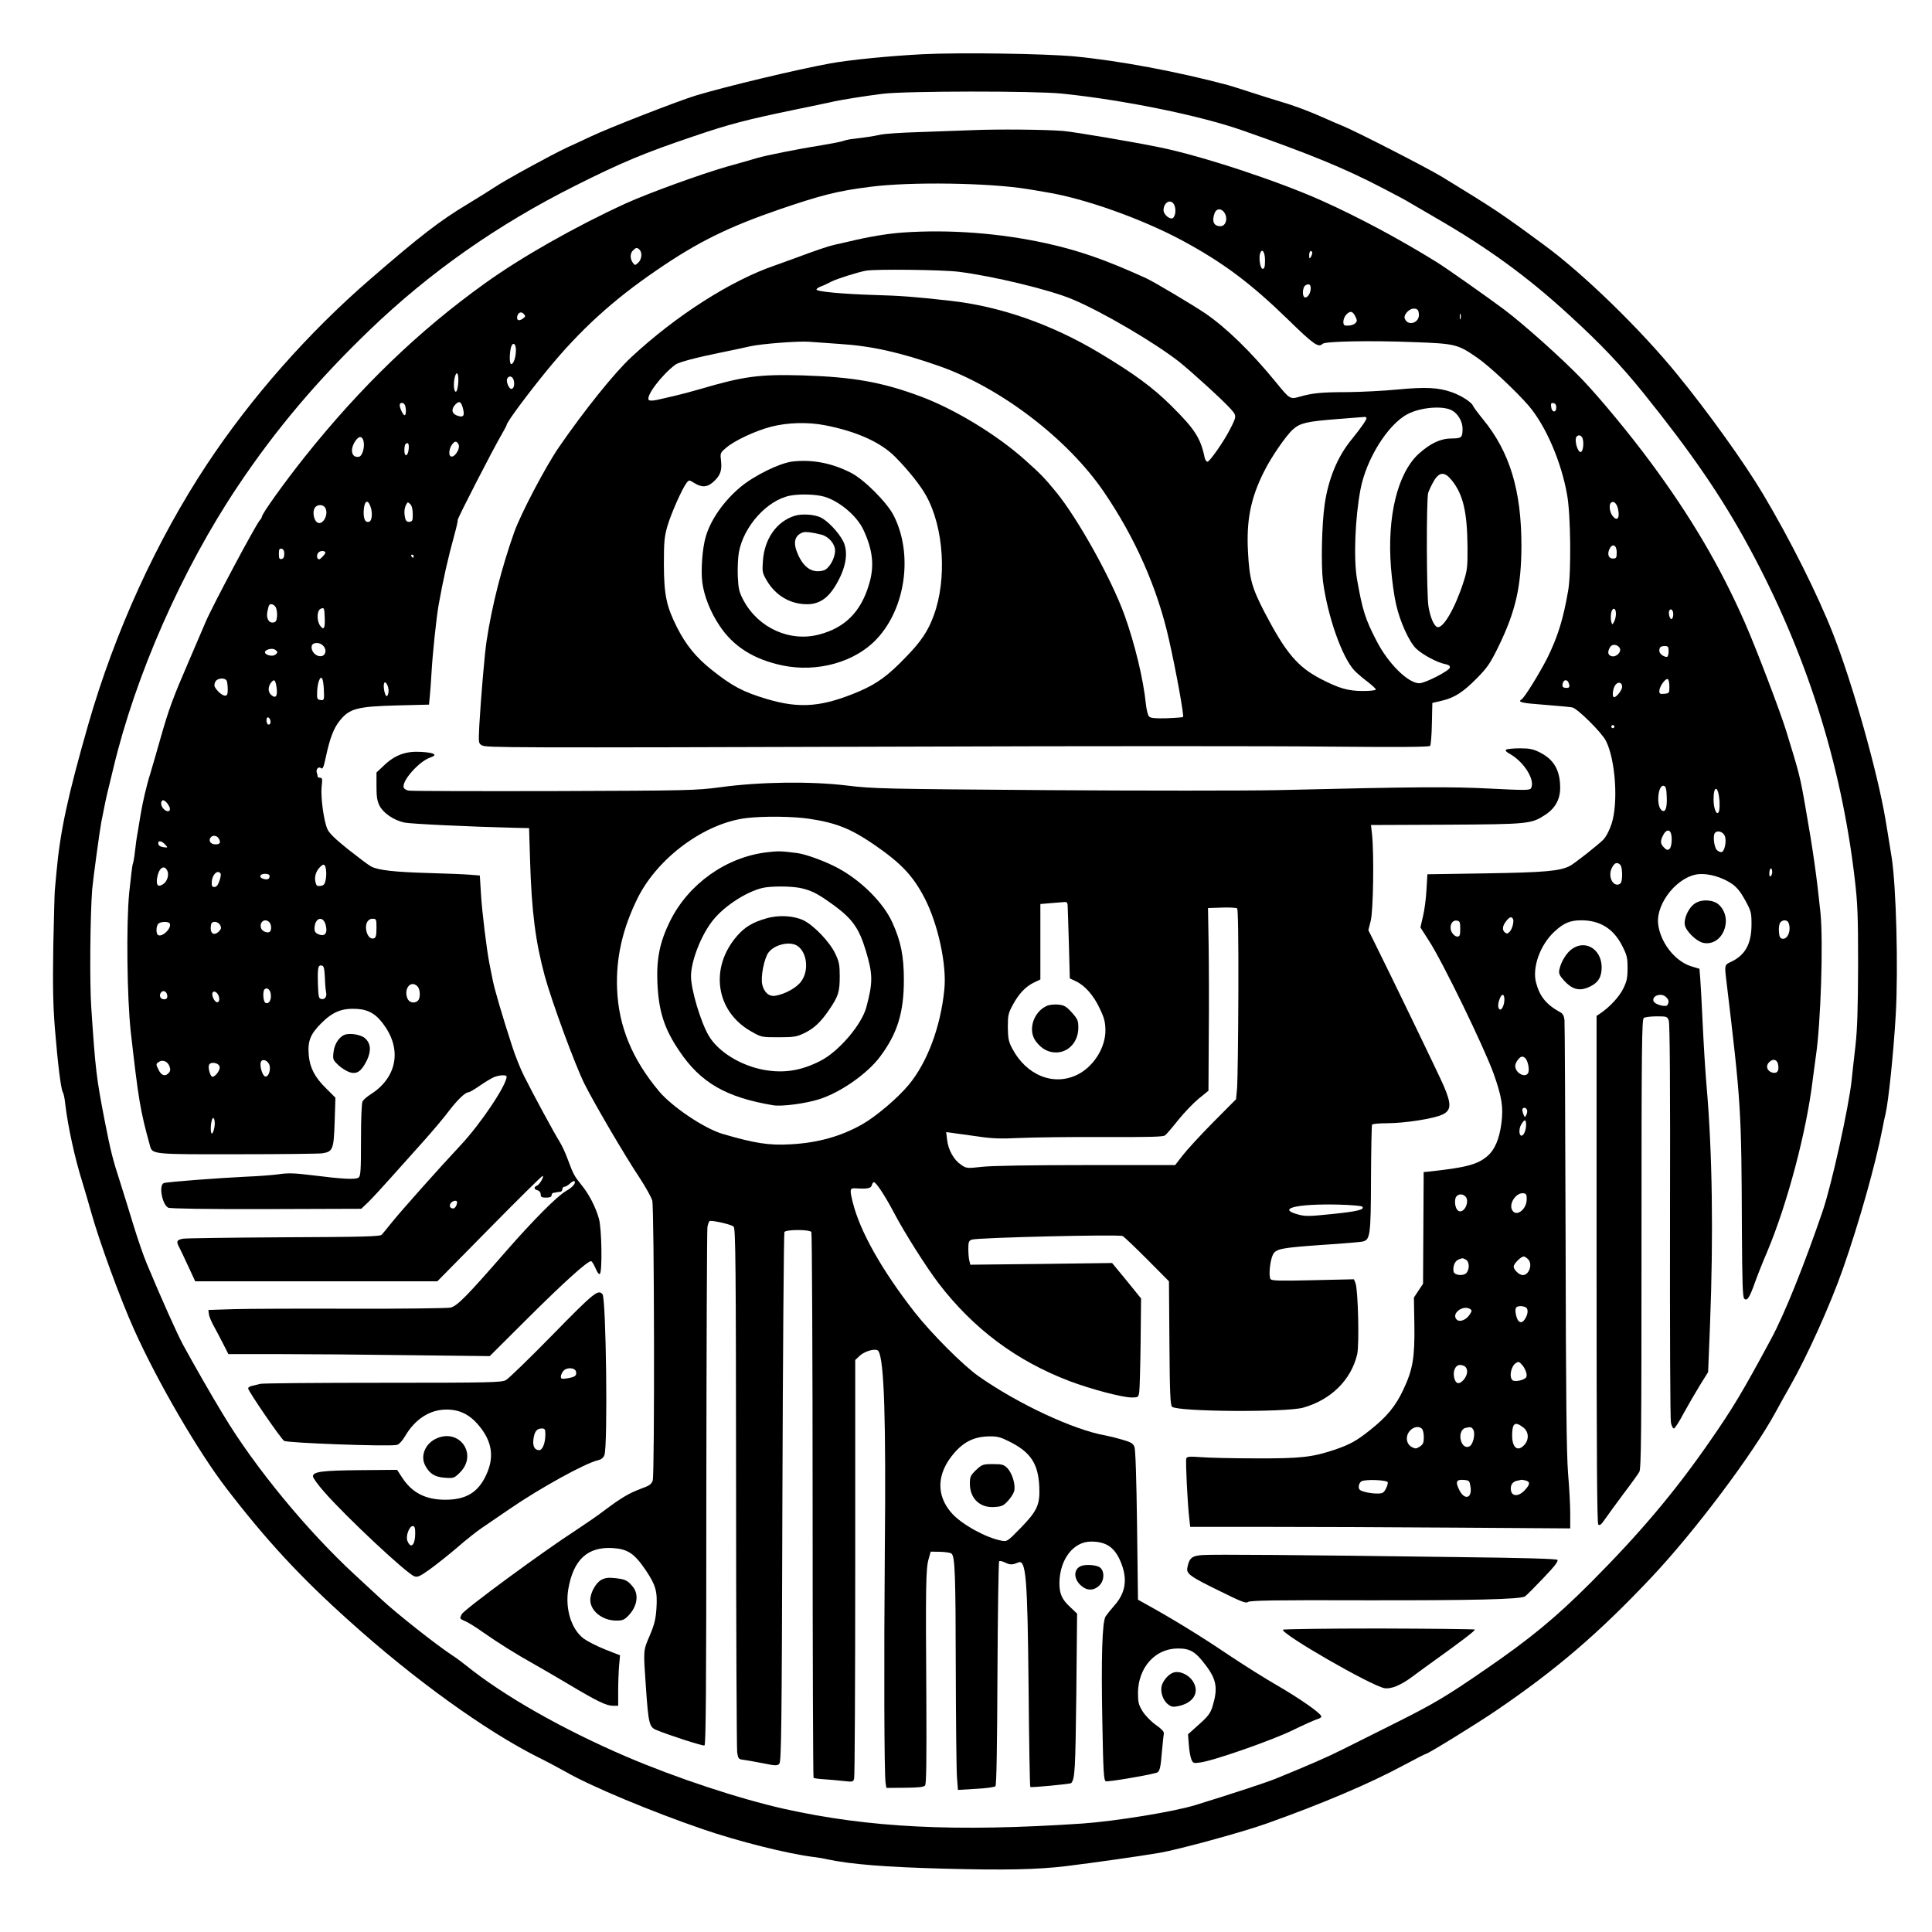 <?xml version="1.0" encoding="UTF-8" standalone="yes"?>
<!-- Created with sK1/UniConvertor (http://sk1project.org/) -->
<svg xmlns="http://www.w3.org/2000/svg" xmlns:xlink="http://www.w3.org/1999/xlink"
  width="1247pt" height="1247pt" viewBox="0 0 1247 1247"
  fill-rule="evenodd">
<g>
<g>
<path style="stroke:none; fill:#000000" d="M 595.5 35C 574.1 36.1 548.8 38.6 536 40.9C 514.1 44.9 468.6 55.8 449.3 61.6C 438.1 65 393.3 82.4 381.1 88.2C 377.5 89.9 370.7 93.1 366 95.2C 355.4 100.2 326.3 116.1 319 121C 316 123 308.3 127.8 302 131.6C 283.7 142.6 271.3 152.2 238.6 180.5C 198.9 214.9 162.2 256.5 133.7 299.5C 101.2 348.6 74.2 407.6 57 467.5C 43.7 513.9 38.8 536.6 36.4 563.5C 36 567.9 35.6 572.8 35.4 574.5C 35.2 576.1 34.8 592.3 34.4 610.5C 34 636.2 34.2 647.9 35.4 663.5C 37.3 686.6 39.3 703.1 40.6 705.1C 41.1 705.9 41.8 709.2 42.1 712.5C 43.9 727.5 48.3 747.6 53.3 763.5C 54.7 767.9 57.2 776.7 59 783C 64.4 802.1 77.5 838 86.6 858.3C 101.8 892.1 127.9 936.9 146.1 960.6C 171.9 994.2 193.9 1018 225.5 1046.3C 267.2 1083.9 313.3 1117.1 347.1 1134.1C 352.8 1136.9 361 1141.3 365.3 1143.7C 381 1152.8 420.5 1169.3 453.5 1180.6C 476.1 1188.4 508 1196.4 524.5 1198.5C 527.3 1198.8 531.5 1199.5 534 1200.1C 549.1 1203.3 571.5 1205.1 608.5 1206.1C 648.5 1207.2 669.6 1206.7 688 1204.5C 705.1 1202.4 735.6 1198.1 748.4 1195.9C 760.3 1193.9 802.2 1182.5 817.5 1177C 853.2 1164.3 884.5 1151 906.1 1139.3C 913.6 1135.3 920 1132 920.4 1132C 921.7 1132 952.2 1113.2 965.5 1104.2C 1004.5 1077.7 1032.2 1053.9 1066 1018C 1094 988.3 1131.3 938.6 1146.1 911.4C 1148.4 907.1 1152.7 899.4 1155.5 894.5C 1166.5 875.2 1181.4 842.1 1189.5 819C 1200 789 1210.6 751.4 1215 728.5C 1215.6 725.2 1216.5 720.9 1217 719C 1218.9 711.1 1222.2 679.2 1223.6 655C 1225.3 624.9 1223.9 571.7 1220.9 553C 1218.5 537.9 1218 535.2 1216.9 528.5C 1211.6 497.6 1195.9 441.8 1183.3 409.5C 1173.1 383.5 1155.6 348.6 1138 319C 1126 298.8 1102.1 265.5 1082.5 241.6C 1058.9 212.6 1022.3 177 997 158.4C 968.1 137.1 964.8 135 931 114.3C 921.2 108.3 873.7 84 866 81C 864.1 80.3 859.6 78.3 856 76.7C 845.5 72 836.1 68.4 826.5 65.6C 821.6 64.1 812.6 61.3 806.5 59.3C 800.5 57.3 794.2 55.4 792.5 54.9C 759.4 46.1 722.5 39.2 693.5 36.4C 673.8 34.6 619.5 33.8 595.5 35zM 685.2 60.4C 724.7 64.4 774.8 74.6 802 84.2C 844.9 99.2 868.1 108.7 892 121.2C 900.5 125.6 908 129.6 908.5 130C 909.1 130.4 917.2 135.1 926.5 140.5C 960.2 159.9 985.9 178.6 1013.1 203.6C 1033.2 222 1046.3 235.8 1060.6 253.5C 1091.9 292.4 1111.3 320.7 1128.8 353C 1165.6 420.9 1188.3 492.1 1197.1 567C 1199 583 1199.3 590.6 1199.3 623C 1199.2 651 1198.8 664.2 1197.6 675C 1196.7 683 1195.5 693.1 1195.1 697.5C 1193.2 715 1182.2 764.7 1176.5 781.5C 1164.6 816.3 1151.8 848.3 1143 864.5C 1124.7 898.5 1118.5 908.8 1103.8 930C 1081.2 962.7 1058.5 989.6 1026.6 1021.6C 1004.1 1044.1 987.8 1057.6 958.5 1077.7C 933.3 1095.1 925 1100 898.7 1113.1C 886.5 1119.2 872 1126.5 866.5 1129.2C 857.6 1133.7 845.1 1139.2 823.5 1148C 817.6 1150.4 797.1 1157.2 771.5 1165.1C 757.5 1169.4 719.9 1175.5 698.5 1177C 616.2 1182.5 560.9 1179.7 506 1167.5C 476.4 1160.8 436.2 1147.5 404 1133.7C 362.8 1116 324.9 1094.4 301 1075.1C 298.5 1073.1 294.5 1070.1 292 1068.5C 282.2 1062.1 256.4 1041.8 246.4 1032.5C 245.8 1031.9 238 1024.7 229.1 1016.5C 198.5 988.3 164.4 947 144.2 913.3C 136.2 900.2 125.5 881.4 118.1 867.9C 114.3 860.8 104.5 839 94.9 816C 92.7 810.9 88.7 799.2 85.9 790C 83.1 780.9 79.4 768.7 77.5 762.9C 72.7 748.1 71.4 742.9 67.6 723.5C 62.2 695.6 61.6 690.7 58.9 650.2C 57.8 634.1 58.2 591 59.5 574C 60 568 64.5 535 65.4 530.5C 65.6 529.4 66.4 525.8 67 522.5C 67.6 519.2 68.6 514.9 69 513C 69.5 511.1 71.3 503.6 73 496.5C 87.4 435.8 117.5 367.5 153.7 313.5C 178 277.2 204.7 245.6 238.6 213C 277.4 175.7 321.1 145 371.4 119.8C 401.3 104.8 415.9 98.7 447.9 87.9C 470.5 80.2 481.7 77.3 512 71C 523.3 68.7 534.1 66.4 536 66C 540.9 64.7 558.6 61.9 570 60.5C 585.2 58.7 667.2 58.6 685.2 60.4z"/>
<path style="stroke:none; fill:#000000" d="M 628 84C 618.4 84.3 602.2 84.9 592 85.3C 581.8 85.6 571.3 86.3 568.5 86.9C 563.3 88 558.6 88.7 551 89.6C 548.5 89.8 545.6 90.5 544.5 90.9C 543.4 91.4 536.7 92.7 529.5 93.9C 515.3 96.1 494.6 100.3 489 101.9C 487.1 102.5 478.1 105.1 469 107.6C 452.6 112.3 418.4 124.7 403.9 131.3C 371.4 146.2 336.6 165.9 313.1 182.8C 270.5 213.3 232.7 249.7 196.6 295C 183.4 311.6 169 331.7 169 333.6C 169 334 168.4 335.1 167.6 335.9C 164.7 339.4 137.1 391.1 132.7 401.5C 131.3 404.8 126.6 415.8 122.2 426C 111.6 450.5 109 457.5 103.6 476.5C 101.1 485.3 98.2 495.4 97.1 499C 94.5 507.2 92.1 517.8 90.8 525.5C 90.3 528.8 89.4 534 88.9 537C 88.3 540 87.5 545.7 87.1 549.6C 86.7 553.5 86 557.1 85.7 557.7C 85.4 558.2 84.4 566.5 83.4 576.1C 81.4 596.9 82 644 84.4 666C 89.4 710 90.5 716.8 96.8 739.5C 98.3 745.1 98.4 745.1 153.6 745C 181.5 745 206 744.7 208.1 744.4C 214.9 743.3 215.4 741.8 216 724.2L 216.5 708.5L 210.5 702.5C 203.3 695.5 200 689.2 199.3 681.2C 198.5 672.1 200.2 667.6 207.3 660.5C 214.8 653 220.8 650.6 230.5 651.2C 238.4 651.7 243.5 654.9 248.9 663.1C 259.4 678.9 255.5 696.1 239 706.5C 236.8 707.9 234.6 709.8 234 710.9C 233.4 712.1 233 721.8 233 735.8C 233 755 232.8 759 231.5 760C 229.7 761.5 221.8 761.1 201 758.5C 190.4 757.2 186 757 180 757.9C 175.9 758.5 166.2 759.2 158.5 759.5C 141.7 760.3 108.2 762.8 105.8 763.6C 102.3 764.7 104.6 777.5 108.6 779.5C 109.9 780.1 132.8 780.5 171.9 780.4L 233.2 780.2L 238.2 775.4C 240.9 772.7 247.7 765.3 253.3 759C 258.9 752.7 268.1 742.4 273.8 736.1C 279.5 729.7 286.6 721.3 289.5 717.4C 295.2 709.9 300.3 705 302.4 705C 303.1 705 306.3 703.1 309.6 700.8C 312.8 698.6 316.9 696.1 318.7 695.3C 322.3 693.8 327 693.6 327 694.9C 327 700.4 310.1 725.6 297.1 739.4C 283.6 753.8 258.1 782.4 252.5 789.5C 249.9 792.8 247.1 796.1 246.4 796.9C 245.4 798.1 234.6 798.4 183.3 798.6C 149.3 798.8 120.1 799.2 118.3 799.5C 114.2 800.2 113.6 801.2 115.5 804.7C 116.3 806.2 119 811.9 121.5 817.3L 126 827L 204.2 827L 282.3 827L 315.8 793C 334.2 774.3 349.7 759 350.2 759C 351.5 759 348.3 764.7 346.5 765.3C 344.4 766.2 344.6 767.7 347 768.3C 348.2 768.6 349 769.7 349 770.9C 349 772.6 349.6 773 352.5 773C 354.9 773 356 772.5 356 771.5C 356 770.7 356.6 769.9 357.3 769.9C 357.9 769.8 359 769.7 359.5 769.5C 360.1 769.4 361.1 769.2 361.8 769.2C 362.4 769.1 363 768.3 363 767.5C 363 766.7 363.6 766 364.3 766C 365 766 366.6 765.1 367.9 763.9C 369.1 762.7 370.4 762.1 370.8 762.4C 371.9 763.6 369.5 766.4 365.4 768.7C 359.7 771.9 344.6 787.1 326.7 807.5C 301.1 836.9 295.1 843 290.7 844C 288.6 844.4 259.8 844.8 226.7 844.7C 193.6 844.6 159.3 844.7 150.5 845L 134.5 845.5L 134.8 848C 134.9 849.4 136.2 852.5 137.5 855C 138.9 857.5 141.7 862.8 143.7 866.7L 147.4 874L 180 874C 197.9 874 235.8 874.3 264.3 874.7L 316.1 875.3L 340.8 850.7C 363.9 827.7 379.1 814 381.5 814C 382 814 383.3 816.1 384.4 818.6C 385.5 821.3 386.6 822.8 387.2 822.2C 388.8 820.6 388.4 793.1 386.6 786.7C 384.5 779.1 380.1 770.6 375.2 764.7C 370.7 759.1 370.1 758.1 366.5 748.4C 365.1 744.5 362.7 739.3 361.2 736.9C 357.9 731.7 343.9 705.9 338.2 694.4C 335.9 689.9 332.5 681.3 330.6 675.4C 324.1 655.4 319.2 638.6 318 632.5C 317.3 629.2 316.4 624.5 315.9 622C 314.1 612.9 311 587.5 310.4 576.5L 309.7 565.1L 303.6 564.6C 300.2 564.3 288.3 563.8 277 563.5C 255 562.9 244.2 561.7 239.6 559.3C 238 558.5 231.4 553.5 224.8 548.3C 216.2 541.4 212.4 537.7 211.3 535.1C 208.9 529.6 206.9 514.3 207.6 507.7C 208.2 502.8 208 502 206.6 502C 205.7 502 205 501.6 205 501.1C 205 500.6 204.8 499.6 204.5 498.8C 203.7 496.6 205.6 494.4 207.2 495.8C 208.3 496.7 208.9 495.3 210.4 488.2C 212.9 476.6 215.4 470 219.1 465.4C 225.5 457.3 230.2 456 256.7 455.3L 276.9 454.8L 277.4 449.6C 277.7 446.8 278.2 440 278.5 434.5C 279.2 421.9 281.7 398.3 283.1 390.5C 286.1 373.7 289.1 360.4 293.4 344.8C 294.7 340.1 295.6 336 295.4 335.7C 294.9 335.2 318.5 289.4 323.9 280.2C 325.6 277.3 327 274.6 327 274.3C 327 272.6 340.3 254.6 353.5 238.5C 374.4 213 395.7 193.6 423.7 174.5C 450.5 156.1 469.8 146.6 503.8 134.9C 529.9 126 540.8 123.2 561.5 120.6C 587.5 117.2 638.2 118 663 122C 666 122.5 671.7 123.4 675.5 124.1C 700.1 128.1 736.9 141.2 763 155.2C 789.2 169.3 807 182.6 831 205.9C 848 222.5 851 224.6 853.7 221.9C 855.3 220.3 884.3 219.7 912 220.8C 939.5 221.8 940.7 222.1 953.5 230.9C 961.2 236.2 978.5 252.4 986.7 261.9C 997.7 274.8 1007.8 298.1 1011.5 319.5C 1013.8 332 1014.2 369.5 1012.2 381C 1009 399.7 1005.4 411.2 998.6 424.9C 993.6 434.7 984 450.3 982.1 451.4C 979.3 453.2 982.1 453.8 996.8 454.9C 1005.4 455.6 1013.5 456.3 1014.8 456.6C 1018.2 457.3 1033.8 472.8 1036.5 478.1C 1042.7 490.2 1044.6 518.1 1040.2 531.7C 1038.6 536.4 1036.7 540 1034.7 542.1C 1030.8 545.9 1016.3 557.3 1013.3 558.9C 1006.9 562.2 997.4 563.1 959.4 563.7L 921.3 564.3L 920.7 574.5C 920.4 580.1 919.4 587.8 918.4 591.7L 916.8 598.6L 922.3 607.2C 931.1 620.7 957.9 675.9 964.1 693.1C 969.3 707.8 970.4 714.5 969.1 724.8C 967.8 735.1 964.8 742.2 959.9 746.3C 953.6 751.7 945.9 753.7 921.2 756.3L 918.9 756.5L 918.7 792.6L 918.5 828.6L 915.5 833.1L 912.6 837.5L 912.9 855C 913.2 876.4 911.9 884 905.7 897.1C 900.7 907.7 895.2 914.4 884.1 923.2C 875.7 929.9 871.4 932.3 861.8 935.6C 847 940.6 839.5 941.4 810.5 941.3C 795.7 941.3 779.6 940.9 774.9 940.5C 767.9 940 766.2 940.1 765.7 941.3C 765.1 942.9 766.5 970.9 767.6 980L 768.2 985.5L 816.9 985.5C 843.6 985.5 898.8 985.7 939.5 986L 1013.5 986.5L 1013.5 977C 1013.5 971.8 1012.9 960.1 1012.1 951C 1011.1 938.5 1010.7 901.2 1010.5 798.5C 1010.3 723.7 1010 660.8 1009.8 658.6C 1009.6 656 1008.8 654.4 1007.5 653.6C 998.2 648.6 993.8 643.3 991.4 634.1C 988.9 624.3 994.1 609.9 1003.2 601.4C 1009.2 595.8 1013.4 594 1020.6 594C 1032.7 594 1041.4 599.4 1047 610.4C 1050.1 616.5 1050.5 618.1 1050.5 624.9C 1050.5 631.2 1050 633.5 1047.7 638.1C 1045.2 643.3 1039 650 1032.9 654.1L 1030.5 655.7L 1030.5 819.3C 1030.5 940.4 1030.8 983.2 1031.6 984C 1032.5 984.9 1033.6 984 1036.1 980.3C 1037.9 977.7 1043.3 970.3 1048 964C 1052.8 957.7 1057.3 951.4 1058.1 950C 1059.3 947.9 1059.5 925.1 1059.5 802.7C 1059.5 675.1 1059.7 657.8 1061 657C 1061.8 656.5 1065.5 656 1069.3 656C 1075.8 656 1076.1 656.1 1077.1 658.7C 1077.8 660.6 1078.1 701.7 1077.9 788C 1077.8 857.6 1078 916.2 1078.5 918.2C 1078.9 920.3 1079.7 922 1080.4 922C 1081 922 1083.9 917.6 1086.7 912.2C 1089.6 906.9 1094.4 898.7 1097.2 894.1L 1102.5 885.6L 1103.7 855.6C 1106 797.1 1105.2 743.3 1101.5 701C 1100.7 691.9 1099.6 673.9 1099 661C 1098.4 648.1 1097.7 634.8 1097.4 631.4L 1096.9 625.3L 1091.3 623.6C 1080.8 620.2 1071.4 607.9 1070.2 596C 1069 582.5 1083.2 565.3 1096.6 564.2C 1103 563.7 1111.6 566.2 1117.8 570.4C 1121.1 572.7 1123.4 575.6 1126.4 581C 1130.2 588 1130.5 589 1130.5 596.5C 1130.5 609.4 1126.4 616.7 1116.7 621.1C 1113.3 622.6 1113.1 623.3 1114.1 631.5C 1123.8 712.5 1124 715.3 1124.3 794.7C 1124.5 828.1 1124.8 837.2 1125.8 838.2C 1127.6 840 1129.2 837.7 1132.6 828.1C 1134.1 823.9 1137.6 814.9 1140.6 808C 1153.6 777.1 1166 730.4 1170 697C 1170.6 692.3 1171.5 685.6 1172 682C 1175.2 661.1 1176.9 607.9 1175 589C 1172.7 566.6 1170.2 548.6 1165.4 521.5C 1161.9 501.2 1161.4 499.4 1152.8 471.5C 1149 459.2 1133.8 419.2 1126.4 402.3C 1110.5 366 1091.5 333.6 1065.1 298C 1051.9 280.1 1032.4 256.6 1021.4 245.1C 1008.8 231.9 983.5 209.3 971 199.9C 959.9 191.6 933.3 172.9 927.5 169.3C 903.8 154.6 877 140.2 853.1 129.5C 825 116.9 775.9 100.7 749 95.2C 732.2 91.7 693.2 85.1 686 84.5C 674 83.6 644.6 83.3 628 84zM 758.1 132.7C 759.4 136.1 758.3 141 756.2 141C 754 141 751 138 751 135.8C 751 130.2 756.2 127.9 758.1 132.7zM 790.8 138.2C 792.5 141.8 790.9 146 787.7 146C 783.4 146 782 142.8 784 137.5C 785.3 134.1 789 134.4 790.8 138.2zM 412.8 161.2C 414.7 163.1 414.2 167.5 411.9 169.6C 409.9 171.4 409.8 171.4 408.4 169.5C 406.6 167 406.6 163.5 408.6 161.6C 410.5 159.7 411.2 159.6 412.8 161.2zM 816.5 168.1C 816.5 172.2 816.1 173.5 815 173.5C 813.4 173.5 812.3 166.2 813.4 163.3C 814.7 160 816.5 162.8 816.5 168.1zM 847 163.2C 847 163.9 846.5 165.2 846 166C 845.2 167.2 845 166.9 845 164.7C 845 163.2 845.5 162 846 162C 846.6 162 847 162.6 847 163.2zM 846 186.1C 846 189 844.2 192 842.5 192C 840.3 192 840.5 185.4 842.7 184.1C 844.9 182.9 846 183.6 846 186.1zM 915.8 202.7C 916.4 208.4 908.7 210.9 906.7 205.6C 905.7 203.1 909.9 198.8 912.9 199.2C 915 199.4 915.6 200.1 915.8 202.7zM 337.5 205.6C 335.1 207.4 333.4 206.9 333.8 204.4C 334.4 201.7 336.3 200.8 338 202.6C 339.3 204 339.3 204.3 337.5 205.6zM 874.9 204.4C 876 206.8 876 207.4 874.9 208.5C 873.6 209.8 871 210.4 868.3 210.1C 866.3 209.9 866.8 205.2 869.1 202.9C 871.6 200.4 873.1 200.8 874.9 204.4zM 942.7 205.7C 942.4 206.7 942.2 206.1 942.2 204.5C 942.2 202.8 942.4 202.1 942.7 202.7C 942.9 203.4 942.9 204.8 942.7 205.7zM 333 225.9C 333 230.5 331.5 235 330 235C 328.9 235 328.7 229.9 329.6 225.1C 330.5 220.5 333 221.1 333 225.9zM 295.8 246.7C 295.6 250.1 295 252.5 294.3 252.8C 292.9 253.2 292.5 247.4 293.6 243.2C 294.8 239 296.1 241 295.8 246.7zM 331.6 245.5C 332.3 248.4 331.6 251 330 251C 328.5 251 326.6 246.4 327.3 244.6C 328.3 242.1 330.9 242.7 331.6 245.5zM 299 264.4C 300 268.7 298.8 269.7 294.7 268.1C 291.4 266.8 291.2 263.8 294.1 260.9C 296.6 258.4 297.8 259.3 299 264.4zM 261.4 261.6C 262.3 263.9 262.1 268 261.2 268C 260.2 268 258 263.5 258 261.5C 258 259.5 260.6 259.6 261.4 261.6zM 1004.5 263C 1004.5 266.6 1001.6 266.3 1001.2 262.7C 1000.9 260.4 1001.2 259.9 1002.7 260.2C 1003.9 260.4 1004.5 261.4 1004.5 263zM 1021.6 283.4C 1022.4 286.6 1021.7 291.3 1020.4 291.7C 1018.3 292.4 1015.8 283.5 1017.7 281.7C 1019.1 280.3 1021 281.1 1021.6 283.4zM 234.6 284.6C 235.6 288.4 233.9 294.4 231.7 294.8C 227.1 295.7 225.7 290.6 229 285.2C 231.4 281.3 233.7 281.1 234.6 284.6zM 295.9 286.7C 297.5 289.6 292.8 296.4 290.6 294.3C 289.5 293.2 290 289.5 291.6 287.2C 293.4 284.6 294.6 284.4 295.9 286.7zM 263.8 289.7C 263.4 294.5 261 295.4 261 290.7C 261 288.9 261.3 287 261.7 286.7C 263.3 285.1 264.1 286.3 263.8 289.7zM 239 326.6C 240.6 330.6 240.2 336 238.4 336.7C 236 337.6 234.7 335.5 234.7 330.6C 234.9 323.7 237.1 321.6 239 326.6zM 266.4 331.7C 266.5 335.9 266.2 336.5 264.4 336.8C 262.9 337 262.1 336.4 261.6 334.8C 260.7 331.3 260.9 328.1 262.1 325.8C 263.1 323.9 263.3 323.9 264.8 325.4C 265.8 326.3 266.4 328.8 266.4 331.7zM 1044.4 328.8C 1045.6 334.5 1043.8 336.7 1040.9 333.1C 1039 330.8 1038.3 326 1039.7 324.6C 1041.4 322.9 1043.6 324.8 1044.4 328.8zM 210 327.9C 212.4 332.4 207.9 339.8 204.5 337C 202.5 335.4 201.7 330.5 203 328.1C 204.4 325.4 208.6 325.3 210 327.9zM 1043.5 356.5C 1043.5 360.1 1043.2 360.5 1041 360.5C 1038.1 360.5 1037.2 357.4 1039 354C 1040.9 350.5 1043.5 351.9 1043.5 356.5zM 183.5 357.5C 183.5 359.5 182.9 360.6 181.8 360.8C 180.3 361.1 180 360.4 180 357.5C 180 354.6 180.3 353.9 181.8 354.2C 182.9 354.4 183.5 355.5 183.5 357.5zM 210 356.8C 210 357.6 206.8 361 206 361C 204.4 361 204.1 358 205.6 356.6C 206.9 355.2 210 355.4 210 356.8zM 267 359C 267 359.5 266.8 360 266.6 360C 266.3 360 265.8 359.5 265.5 359C 265.2 358.4 265.4 358 265.9 358C 266.5 358 267 358.4 267 359zM 178 392C 178.6 393.2 179 395.8 178.8 397.8C 178.6 400.7 178 401.6 176.3 401.8C 173.4 402.2 171.7 398.9 172.6 394.7C 172.9 392.9 173.4 391.2 173.7 390.7C 174.5 389.3 176.9 390 178 392zM 209.6 399C 209.9 405.6 208.9 407.1 206.6 403.8C 204.4 400.7 204.5 394.4 206.7 393.1C 209.2 391.8 209.4 392.3 209.6 399zM 1043 396.1C 1043 397.8 1042.5 400.1 1041.8 401.3C 1040.8 403.3 1040.6 403.3 1040.1 401.7C 1039.7 400.7 1039.6 398.3 1039.8 396.4C 1040.3 392 1043 391.7 1043 396.1zM 1080 396.5C 1080 397.8 1079.6 399.2 1079 399.5C 1077.9 400.2 1076.5 395.6 1077.5 394C 1078.5 392.4 1080 393.8 1080 396.5zM 208.4 416.6C 211.7 419.8 209.8 424.5 205.6 423.4C 202.6 422.7 200.4 419.1 201.3 416.6C 202.1 414.5 206.4 414.5 208.4 416.6zM 1045.4 418.2C 1046.9 420.7 1043.1 424.5 1040.1 423.5C 1037.8 422.8 1037.4 420.9 1039.1 417.9C 1040.3 415.5 1043.8 415.7 1045.4 418.2zM 1077 420.5C 1077 422.4 1076.5 424 1075.9 424C 1073.7 424 1071 421.9 1071 420.1C 1071 417.7 1071.9 417 1074.7 417C 1076.7 417 1077 417.5 1077 420.5zM 179 421C 179 421.5 178.2 422.3 177.3 422.8C 175.3 423.9 171 422.6 171 421C 171 419.4 175.3 418.1 177.3 419.2C 178.2 419.7 179 420.5 179 421zM 209 444.5C 209.4 451.8 209.2 452.2 206.8 451.8C 204.7 451.5 204.5 451 204.7 446.2C 205 440.2 206.8 435.8 208 438.1C 208.4 438.9 208.9 441.7 209 444.5zM 146.4 439.6C 146.7 440.5 147 442.9 147 445.1C 147 448.2 146.6 449 145.2 449C 143.5 449 140.2 446.2 138.6 443.3C 138.2 442.6 138.4 441.1 139 440C 140.3 437.5 145.5 437.2 146.4 439.6zM 1077.5 443.1C 1077.5 447.3 1077.4 447.5 1074.3 447.8C 1071.5 448.1 1071 447.8 1071 446C 1071 443.3 1074.8 437.8 1076.4 438.3C 1077 438.5 1077.5 440.7 1077.5 443.1zM 178.5 443.6C 179.3 449.3 178 451.2 175 448.5C 172.8 446.5 172.9 443 175.2 440.3C 177 438.1 177.8 438.9 178.5 443.6zM 1012.4 440.6C 1013.4 443.2 1013.1 444 1011.2 444C 1008.7 444 1008.1 443.3 1008.7 440.9C 1009.3 438.6 1011.5 438.4 1012.4 440.6zM 250.8 446.5C 250.6 448.1 250.1 449.4 249.5 449.3C 248.4 449 247.2 443.2 247.9 441.1C 248.7 438.7 251.1 443.2 250.8 446.5zM 1047 443.3C 1047 445.4 1043.4 450 1041.8 450C 1040.4 450 1040.9 444.6 1042.5 442.3C 1044.3 439.7 1047 440.3 1047 443.3zM 174.4 464.6C 175.1 466.5 174.2 468.3 172.9 467.5C 171.7 466.7 171.7 463 172.9 463C 173.4 463 174.1 463.7 174.4 464.6zM 1042 469C 1042 469.5 1041.6 470 1041 470C 1040.5 470 1040 469.5 1040 469C 1040 468.4 1040.5 468 1041 468C 1041.6 468 1042 468.4 1042 469zM 1075.8 514.4C 1076.1 521.7 1074.8 524.9 1072.4 522.9C 1068.9 520 1070.1 506.5 1073.8 507.2C 1075.2 507.5 1075.6 508.9 1075.8 514.4zM 1109.8 516.4C 1110 519.5 1109.9 522.7 1109.5 523.7C 1108.2 527.1 1106 522.2 1106 516C 1106 506.6 1109 507 1109.8 516.4zM 109.1 520.3C 110.8 523.3 108.6 524.8 106 522.5C 104 520.7 103.4 518 104.7 516.7C 105.5 515.9 107.8 517.7 109.1 520.3zM 1078.4 537.6C 1079.5 540.5 1079 546.7 1077.6 547.9C 1076.4 548.9 1075.7 548.7 1074.1 547.1C 1071.6 544.6 1071.5 542.9 1073.5 539C 1075.2 535.7 1077.4 535.1 1078.4 537.6zM 1113.1 539.2C 1114.7 542.1 1113.2 550 1111 550C 1110 550 1108.7 549.3 1108 548.5C 1106.3 546.4 1105.5 539.3 1106.9 537.6C 1108.4 535.8 1111.8 536.7 1113.1 539.2zM 141.1 541.1C 142.7 543.7 142.1 545 139.1 545C 135.9 545 134.3 542.6 136 540.5C 137.3 538.9 139.9 539.2 141.1 541.1zM 106.6 545.1C 108.5 547.2 108.5 547.2 105.5 546.8C 103.6 546.6 102.4 545.8 102.2 544.7C 101.7 542.3 104.3 542.5 106.6 545.1zM 1045.8 558.2C 1047.1 559.5 1047.4 566.7 1046.4 569.4C 1046.1 570.3 1045 571 1044 571C 1040.1 571 1038 564.8 1040.4 560.1C 1042.1 556.8 1043.8 556.2 1045.8 558.2zM 210.4 561.2C 210.7 563 210.6 566.1 210.2 568C 209.6 570.8 208.9 571.6 206.8 571.8C 204.6 572.1 204.1 571.6 203.6 569.2C 202.8 566 204 562.1 206.5 559.7C 208.9 557.2 209.8 557.6 210.4 561.2zM 107.9 561.8C 109.3 564.4 108 568.9 105.4 570.6C 102 572.9 100.7 571.5 101.4 566.7C 102.4 560.4 105.8 557.8 107.9 561.8zM 1143.1 565.3C 1142.3 566.1 1142 565.7 1142 563.9C 1142 560.6 1143.4 559.2 1143.8 562C 1144 563.2 1143.7 564.7 1143.1 565.3zM 142.4 563.9C 142.7 564.4 142.4 566.5 141.6 568.6C 140.7 571.3 139.7 572.5 138.4 572.5C 136.9 572.5 136.5 571.8 136.7 569.2C 136.9 564.4 140.6 561 142.4 563.9zM 174 565.4C 174 567.4 172.8 568 170.2 567.3C 166.9 566.5 167.5 564 171 564C 172.9 564 174 564.5 174 565.4zM 976.5 593C 977.4 594.5 976.1 599.8 974.3 601.5C 973.1 602.7 972.5 602.8 971.4 601.9C 969.4 600.3 969.7 597.7 972.1 594.6C 974.3 591.8 975.5 591.4 976.5 593zM 210.3 597.3C 211.5 602.4 209.7 604.6 205.7 603.1C 203.7 602.3 203 601.3 203 599.5C 203 592.2 208.7 590.6 210.3 597.3zM 243 599C 243 603.5 242.6 605.2 241.5 605.6C 239.3 606.5 237.1 604.3 236.4 600.5C 235.6 596.2 237.4 593 240.5 593C 242.9 593 243 593.3 243 599zM 173.8 595.2C 175.3 596.7 175.4 600.6 174 601.5C 172.5 602.4 169.3 601.1 168.6 599.3C 167 595.3 170.9 592.3 173.8 595.2zM 942.5 599.5C 942.5 603.8 942.2 604.5 940.5 604.5C 939.5 604.5 937.9 603.3 937.1 601.8C 935.1 598.2 936.9 593.7 940.3 594.2C 942.2 594.5 942.5 595.1 942.5 599.5zM 1154.4 595.6C 1156.3 600.4 1153.9 606.5 1150.4 605.9C 1148.9 605.6 1148.4 604.5 1148.2 601.2C 1148 598.8 1148.4 596.2 1149.1 595.4C 1150.6 593.5 1153.6 593.6 1154.4 595.6zM 109.5 596C 111.2 598.7 104.8 605.2 102 603.5C 100.6 602.6 100.7 597.7 102.2 596.2C 103.6 594.8 108.6 594.6 109.5 596zM 142.1 597.1C 143 598.9 142.8 599.6 141.2 601.3C 138.5 603.9 136 602.9 136 599.2C 136 597.6 136.3 596 136.7 595.7C 138 594.3 141 595.1 142.1 597.1zM 209.7 631C 209.8 635.1 210.2 639.4 210.5 640.5C 211.1 643.3 209.6 645.3 207.4 644.8C 205.7 644.5 205.5 643.4 205.2 635.1C 204.9 624.5 205.3 622.7 207.7 623.2C 209 623.4 209.4 625 209.7 631zM 269.4 636.6C 271.3 638.4 271.5 644.1 269.8 645.8C 267.6 648 264 647.2 262.9 644.3C 260.5 638 265.2 632.4 269.4 636.6zM 174.8 641.8C 175.2 645.5 173.6 648.2 171.4 647.3C 169.9 646.8 169.4 640 170.7 638.6C 172.3 637 174.5 638.7 174.8 641.8zM 108 643.1C 108 644.3 107.3 645 106 645C 103.4 645 102.4 642.5 104 640.5C 105.6 638.6 108 640.3 108 643.1zM 141.1 642.7C 142.4 646.3 140.5 648.4 138.4 645.6C 137.6 644.5 137 642.8 137 641.8C 137 639 139.9 639.7 141.1 642.7zM 971 645.1C 971 648.7 969.3 652.3 967.9 651.5C 966.7 650.7 966.7 647.8 968 644.6C 969.3 641.1 971 641.3 971 645.1zM 1075.4 643.6C 1077.2 645.3 1077.4 646.8 1076.2 648.7C 1075.2 650.3 1068.1 648.3 1067.3 646.3C 1065.9 642.7 1072.4 640.5 1075.4 643.6zM 984.7 683.2C 986.2 685.1 987.2 689.9 986.5 692.1C 985.1 696.3 978 692.8 978 688C 978 685.8 980.8 682 982.4 682C 983.2 682 984.2 682.6 984.7 683.2zM 109.4 688.3C 110.1 690.1 110 691.3 109 692.4C 106.8 695.1 104.1 694.3 102.3 690.4C 100.6 687 100.6 686.7 102.4 685.5C 104.8 683.7 108.3 685 109.4 688.3zM 173.5 686.5C 175.2 689.3 173.6 695.3 171.2 694.8C 169.4 694.5 167.4 687.9 168.4 685.4C 169.2 683.4 171.9 684 173.5 686.5zM 1147.8 687.9C 1148.2 691.6 1146.9 693 1143.9 692.3C 1140.7 691.4 1139.5 688.2 1141.6 685.9C 1144.4 682.8 1147.4 683.8 1147.8 687.9zM 141.8 688.7C 142.1 690.8 139 695 137.1 695C 135.9 695 134.3 690 134.8 687.7C 135.4 684.9 141.4 685.8 141.8 688.7zM 985.6 716.4C 985.9 717.2 985.7 718.7 985.1 719.7C 984.2 721.4 984.1 721.3 983.2 719C 982.7 717.6 982.4 716.2 982.7 715.7C 983.4 714.5 985 714.9 985.6 716.4zM 138.4 727.5C 138.1 729.4 137.4 731.3 136.9 731.6C 135.9 732.2 135.7 726.6 136.7 723.1C 137.7 719.4 139.2 723.2 138.4 727.5zM 985 726.1C 985 729.4 983.5 733 982.1 733C 980.4 733 980.2 728.8 981.8 725.9C 984 722.2 985 722.2 985 726.1zM 985.4 774.3C 985.2 780.9 978.5 785.7 976 781C 973.7 776.8 978.7 769.5 983.4 770.2C 985.1 770.4 985.5 771.2 985.4 774.3zM 945.8 772.2C 948.8 775.2 945.3 783.1 941.6 781.7C 939.7 780.9 938.6 776.8 939.4 773.5C 940.1 770.8 943.6 770 945.8 772.2zM 295 775.9C 295 777.9 293.7 780 292.5 780C 290.4 780 289.7 778.1 291 776.5C 292.4 774.8 295 774.5 295 775.9zM 986.5 813C 989.3 816.1 986.9 823 982.9 823C 980.6 823 977 819.6 977 817.5C 977 815.7 981.7 811 983.5 811C 984.2 811 985.5 811.9 986.5 813zM 946.1 813C 948.3 814.2 948.7 818.7 946.7 821.4C 944.9 823.8 938.7 823.3 938.2 820.7C 937.6 817.5 939 813.9 941.3 813C 944.2 811.9 943.9 811.9 946.1 813zM 984.4 843.6C 986.3 844.3 986.5 847.2 984.9 850.3C 983.3 853.3 981.8 854.1 980.3 852.8C 978.8 851.6 977.5 845.6 978.5 844.1C 979.2 842.9 982 842.7 984.4 843.6zM 948.9 844.9C 950.1 845.7 950.1 846.2 948.6 848.5C 946.3 852 942.1 853.6 940.2 851.7C 936.5 847.9 944.2 842 948.9 844.9zM 982.3 880.8C 984.5 883.2 986 887.4 985.1 888.9C 983.9 890.8 977.9 892.1 976.3 890.9C 973.9 888.9 975.2 881.9 978.4 879.8C 980 878.7 980.5 878.8 982.3 880.8zM 945.8 882.2C 947.7 884.1 947.2 887.6 944.7 890.6C 941.8 893.9 939.5 893.3 938.6 889.2C 937.6 885 939.4 881 942.3 881C 943.6 881 945.1 881.5 945.8 882.2zM 983 921.2C 986.8 923.9 987.1 929.2 983.8 932.7C 979.6 937.2 976.1 934.5 976 926.8C 976 918.6 977.7 917.2 983 921.2zM 917.8 922.2C 918.5 922.9 919 925.3 919 927.7C 919 931.2 918.5 932.3 916.4 933.7C 914 935.2 913.5 935.2 911.1 933.9C 907.5 931.9 907 926.7 910.1 923.4C 912.5 920.8 915.9 920.3 917.8 922.2zM 951 922.9C 952.3 925.5 950.9 932 948.7 933.4C 946.4 934.9 943.8 933.2 942.9 929.6C 941.9 926.1 943.3 922.3 945.7 921.7C 949.1 920.8 949.9 921 951 922.9zM 895.7 956.7C 895.9 957.3 895.4 959.2 894.5 960.9C 893.1 963.6 892.4 964 888.7 964C 886.4 964 882.8 963.5 880.8 962.9C 877.7 962.1 877 961.4 877 959.5C 877 958.2 877.8 956.6 878.8 956.1C 881.1 954.7 895.1 955.2 895.7 956.7zM 949.1 959.5C 950.4 967 945.4 968.6 942 961.9C 939.2 956.5 939.9 954.8 944.7 955.2C 948.3 955.5 948.5 955.7 949.1 959.5zM 984.8 955.6C 987.8 956.4 987.6 958.2 984 962C 980.1 966.1 975.7 966 975.2 961.7C 974.8 958.4 976.3 956.3 979.3 955.7C 980.5 955.5 981.7 955.2 982 955.1C 982.3 955.1 983.5 955.3 984.8 955.6z"/>
<path style="stroke:none; fill:#000000" d="M 582.5 150.1C 572.2 150.9 561.2 152.7 547 156.1C 545.1 156.5 541.5 157.4 539 157.9C 534.5 158.9 526.6 161.6 513.5 166.5C 509.7 167.9 503.8 170 500.5 171.2C 472 180.9 436.4 203.6 407.4 230.6C 396.6 240.6 377.1 264.9 360.7 288.7C 352 301.4 336.2 331.5 331.9 343.5C 323.7 366.7 317.6 390.6 314.1 413.5C 312.8 421.7 310.4 450.4 309.4 467.7C 308.8 479.7 308.8 479.8 311.1 481.1C 314.1 482.6 323.4 482.7 587 481.9C 701.1 481.5 823.2 481.5 858.3 481.9C 903 482.3 922.4 482.2 923.1 481.4C 923.5 480.8 924.1 474.4 924.2 467L 924.5 453.7L 930.5 452.3C 938.7 450.4 944.2 446.9 953.2 437.8C 959.9 431 961.8 428.3 967 417.7C 978.3 394.6 981.9 378.6 982 352.4C 982 316.5 974.5 291.7 957.1 270.5C 953.9 266.6 951.1 262.8 950.8 262C 949.9 259.6 943 255.2 936.9 253.1C 928.4 250.1 920 249.7 902.1 251.4C 893 252.3 878.4 253 869.6 253.1C 853 253.1 847 253.7 838.7 256.1C 832.7 257.8 832.4 257.6 823.7 246.9C 807.7 227.3 791.7 211.7 778 202.3C 769.5 196.6 745.2 182.1 739.8 179.6C 713.9 167.8 696.5 161.7 675.1 157C 645 150.4 612.5 148 582.5 150.1zM 618.7 175.4C 640.9 178.2 677.2 186.9 692 193.1C 711.4 201.2 745.4 221.2 761.2 233.6C 769.5 240.3 789.3 258.3 794.2 263.8C 798.3 268.4 798.3 268.5 793.9 277.1C 790.2 284.5 780.8 298 779.4 298C 778.6 298 777.8 296.8 777.5 295.2C 774.9 282.7 771.2 277 756.1 262C 744.1 250.1 732.2 241.3 709.3 227.6C 678.5 209.2 645.2 197.6 613 194.1C 590 191.5 581.4 190.9 564.5 190.4C 544.1 189.8 527 188.2 527 186.9C 527 186.4 528.2 185.5 529.8 184.9C 531.3 184.4 534.3 183 536.5 181.8C 540.3 179.9 553.5 175.7 559 174.7C 565.3 173.6 608.2 174.1 618.7 175.4zM 542 222C 562.6 223.3 580.8 227.4 606 236.2C 645.7 250.1 689.1 283.2 712.5 317.5C 732.7 347.1 747.1 379.7 754.5 412.8C 759.3 434 764.3 462 763.6 462.8C 763.3 463 758.6 463.4 753 463.6C 745.6 463.8 742.7 463.5 741.7 462.5C 740.9 461.8 740 458.1 739.6 454.4C 738 438.4 732.4 415.3 725.8 397C 717.4 373.7 695.8 334.9 681.6 317.5C 674.2 308.5 671.6 305.8 661.5 296.8C 643.4 280.6 616.2 264.1 594.5 256C 569.4 246.6 550.6 243.3 518 242.3C 489.9 241.5 479.9 242.9 452 251.1C 446.2 252.8 438.6 254.8 435 255.6C 431.4 256.4 426.5 257.5 424.1 258.1C 421.4 258.7 419.3 258.7 418.8 258.2C 416.5 255.9 427.1 241.9 436 235.3C 438 233.8 449.6 230.7 465 227.6C 471.9 226.2 480.5 224.4 484.3 223.5C 491.4 221.9 515.8 220 522.5 220.6C 524.7 220.8 533.5 221.4 542 222zM 937 264.8C 941 266.9 944 272 944 276.7C 944 282.4 943.3 283 937.1 283C 929.8 283 923.3 286.1 915.7 292.9C 902 305.5 895.2 333.4 897.8 366.4C 898.4 374.3 899.9 385 901.1 390.1C 903.7 401.6 909.6 414.4 914.1 418.7C 918.2 422.6 927.8 427.7 932.6 428.6C 935.1 429.1 936 429.7 935.8 430.9C 935.4 433 919.8 441 916.1 441C 908.8 441 895.8 428.1 888.3 413.3C 881.2 399.5 879.4 393.9 875.9 374C 873.6 360.9 874.6 334.5 878.1 316C 881.8 296.3 895.8 273.9 908.5 267.3C 916.8 262.9 931 261.7 937 264.8zM 882 269.9C 882 271.1 878.2 276.5 872.1 284C 863.2 295 857.4 309.1 855 325.5C 853.1 338.8 852.6 364.8 853.9 375.2C 857 398.1 866.2 424.3 874.3 432.9C 876.1 434.7 879.9 438 882.8 440.1C 885.6 442.3 888 444.5 888 445C 888 445.6 884.4 446 879.7 446C 870.1 446 864.2 444.3 852.3 438.1C 837.4 430.3 829.9 421.4 816.1 395C 808 379.3 806.4 373.6 805.5 356C 804.4 335.8 807.3 321.4 815.8 304.5C 820.3 295.3 830.3 280.8 834.6 277.1C 839.2 273 843.7 272 863 270.5C 872.1 269.8 880.1 269.2 880.8 269.1C 881.4 269.1 882 269.4 882 269.9zM 532.6 274.5C 552.8 278.4 568.6 285.5 577.9 295C 586.5 303.7 594.1 313.3 597.8 320C 609.2 340.5 611.3 373.9 602.7 397.2C 599 407.3 594.6 414 584.5 424.3C 573.3 436 566.1 441.2 555.1 446C 531 456.3 516.5 457.6 495 451.2C 479.6 446.6 472.6 442.9 459.3 432.3C 449 424.1 442.7 416.2 436.9 404.8C 430.1 391.2 428.6 384 428.5 364.5C 428.5 349.6 428.8 346.5 430.8 339.5C 433.1 331.6 440.3 315.3 443.2 311.6C 444.7 309.7 444.8 309.7 448.2 311.8C 452.9 314.7 456.2 314.6 460 311.4C 464.8 307.3 466.1 303.9 465.4 297.7C 464.8 292.5 464.8 292.3 468.6 289.1C 473.8 284.5 487.4 278.1 497.8 275.4C 508.3 272.7 521.4 272.3 532.6 274.5zM 937.2 310.2C 944.4 319.3 947 330.5 947.2 353C 947.3 366.3 947 368.2 944.5 376C 939 392.9 931.3 406.1 927.6 404.7C 925.5 403.9 923.1 398.3 922 391.4C 920.7 383.5 920.6 322.2 921.8 318.2C 922.4 316.3 924.1 312.8 925.5 310.4C 929.1 304.4 932.5 304.3 937.2 310.2z"/>
<path style="stroke:none; fill:#000000" d="M 511.4 297.9C 503.2 298.9 486.7 307 478 314.3C 467.1 323.4 458.6 335.6 455.5 346.5C 453.3 353.9 452.3 368.3 453.3 375.9C 454.4 384.6 458.6 395.2 464.4 403.8C 473.3 417.3 486.5 425.6 505 429.5C 527.5 434.2 551.9 427.4 565.9 412.4C 584.6 392.5 589.4 357.6 576.9 332.9C 572.8 324.6 558 309.7 549.5 305.3C 537.2 298.9 524.3 296.4 511.4 297.9zM 532.1 320.6C 541.9 323.5 553.2 333.1 557.3 342C 563.4 355.1 564.5 365.4 560.9 377.2C 555.7 394.8 545.5 405.1 528.9 409.5C 509.9 414.6 489.5 405.4 479.9 387.5C 477.1 382.2 476.6 380.3 476.2 372C 476 366.8 476.3 359.8 476.9 356.5C 480 339.6 495.2 322.8 510 319.9C 516.4 318.7 526.6 319 532.1 320.6z"/>
<path style="stroke:none; fill:#000000" d="M 513 332.9C 501.3 336.5 493.3 347.8 492.4 362.3C 491.9 369 492.1 369.9 494.9 374.7C 500.7 384.5 510.1 390 521 390C 528.3 390 533.9 386.5 538.7 378.9C 546 367.3 547.9 356.7 544.2 349.3C 541.2 343.5 534 335.9 529.5 333.9C 525.4 332 517.5 331.5 513 332.9zM 530.2 345.1C 534.9 346.3 539 351.1 539 355.4C 539 360.5 535 367.3 531.5 368.2C 524.5 370.1 519 366.7 515.1 358C 511.7 350.5 512.7 345.8 518 343.7C 519.6 343 524.5 343.6 530.2 345.1z"/>
<path style="stroke:none; fill:#000000" d="M 972.2 483.8C 971.4 484.4 972.1 485.3 974.7 486.7C 984 492 991.2 504 988.1 508.9C 987.3 510.1 983.5 510.1 961.9 509C 936.6 507.7 915.1 507.8 824 510C 803.9 510.4 737.3 510.4 676 510C 570.5 509.2 563.5 509.1 546.5 507C 523.3 504.2 490.6 504.6 465 508.1C 449.1 510.2 445.2 510.3 357.5 510.6C 307.5 510.7 265.3 510.6 263.8 510.3C 262.4 510.1 260.9 509.2 260.6 508.4C 259 504.3 270.5 491.3 277.8 488.9C 282.8 487.2 280.4 485.8 271.8 485.3C 262.2 484.7 255.1 487.2 248.1 493.8L 243 498.6L 243 507.3C 243 514.2 243.4 517 245 520.1C 247.5 524.9 254.2 529.4 260.9 530.9C 265.1 531.8 303.6 533.6 332 534.3L 341.5 534.5L 342.1 554.5C 343.1 588.3 345.6 607.7 351.6 629.9C 356.2 646.7 371.1 687.2 377.2 699.5C 383.9 712.8 402.8 745.1 413.2 760.8C 416.9 766.5 420.4 772.8 421 774.9C 422.3 779.7 422.6 951.3 421.3 955.5C 420.5 958 419.3 958.9 413.4 961C 405.8 963.9 401.2 966.6 390.1 974.9C 386.1 978 377.9 983.6 372 987.5C 349.6 1002 299.7 1038.8 298 1041.9C 296.6 1044.7 296.6 1044.8 300.3 1046.4C 302.1 1047.1 307.4 1050.4 312 1053.7C 320.9 1060 334.2 1068.3 344.5 1074C 347.8 1075.8 357.7 1081.6 366.5 1086.8C 385.6 1098.2 391.4 1101 395.8 1101L 399 1101L 399 1091.2C 399 1085.9 399.3 1078.6 399.6 1075L 400.2 1068.4L 390.5 1064.6C 385.2 1062.5 379 1059.3 376.7 1057.6C 368.7 1051.5 364.7 1038.4 366.8 1025.7C 370.1 1006.6 379.3 998.2 395.5 999.2C 405.2 999.8 409.5 1002.7 416.8 1013.5C 423.3 1023.2 424.4 1027.1 423.7 1038.2C 423.2 1045.2 422.4 1048.5 419.4 1055.6C 415.1 1065.6 415.2 1064.6 416.9 1089C 418.5 1112.3 419.1 1114.7 423.4 1116.5C 431.7 1120 453.5 1127 454.7 1126.6C 455.6 1126.2 455.9 1091.5 455.9 961.1C 456 870.3 456.3 794.2 456.6 792C 457 789.8 457.7 788 458.3 788C 462.1 788 472.3 790.5 473.5 791.7C 474.8 793 475 815 475.1 959.8C 475.1 1051.5 475.5 1128.5 475.8 1131C 476.4 1135.1 476.8 1135.5 479.5 1135.8C 481.2 1136 486.8 1137 492 1138C 500.4 1139.7 501.7 1139.8 503 1138.4C 504.3 1137.1 504.6 1116.5 505 966.7C 505.3 873.1 505.9 795.9 506.3 795.2C 507.4 793.5 522.6 793.5 523.7 795.2C 524.1 795.9 524.5 875.3 524.5 971.7C 524.5 1068 524.8 1147.1 525.1 1147.5C 525.5 1147.8 528.4 1148.2 531.6 1148.4C 534.9 1148.6 540.5 1149.1 544.1 1149.5C 550.5 1150.2 550.7 1150.2 551.3 1147.9C 551.7 1146.6 552 1085.3 552 1011.7L 552 877.8L 555 875C 558.5 871.8 565.8 870 567 872.1C 570.7 878 571.9 915.9 571.1 1001C 570.5 1073.1 570.7 1145.3 571.6 1150.8L 572.1 1154L 584 1153.9C 592.8 1153.8 596.2 1153.5 597.1 1152.4C 597.9 1151.4 598.1 1136.4 597.9 1095.3C 597.4 1024 597.6 1012.7 599.3 1006.5L 600.7 1001.5L 606.9 1001.6C 610.3 1001.7 613.6 1002.2 614.2 1002.8C 616.4 1005 616.8 1015.9 616.9 1077.6C 617 1111.8 617.3 1143.2 617.7 1147.5L 618.3 1155.3L 629.9 1154.6C 636.2 1154.3 641.9 1153.5 642.5 1152.9C 643.2 1152.2 643.6 1127.8 643.8 1080.2C 644 1040.8 644.5 1008.2 644.9 1007.7C 645.3 1007.3 647.1 1007.7 648.9 1008.6C 652 1010.1 653.3 1010.1 657.2 1008.5C 662.2 1006.4 663.2 1017.6 663.9 1089.7C 664.2 1124.4 664.7 1153.1 665 1153.4C 665.5 1153.9 690.9 1151.5 691.4 1150.9C 693.8 1148.1 694.1 1142.6 694.7 1093.8L 695.2 1041.5L 691.1 1037.6C 685.3 1032.3 683.8 1028.8 683.8 1021.6C 684 1006.5 692.8 995 704.2 995C 714.5 995 720 999.1 723.9 1009.5C 727.8 1019.8 726.3 1028.3 719.4 1036.1C 717 1038.8 714.4 1042.1 713.6 1043.3C 711.4 1046.8 710.7 1069.5 711.5 1111.5C 712.1 1144.2 712.4 1149.2 713.8 1149.7C 715 1150.2 738.8 1146.3 746.2 1144.3C 748.5 1143.8 749.1 1141.6 750 1130.1C 750.5 1124.8 751 1119.7 751.2 1118.8C 751.4 1117.7 749.6 1115.8 746 1113.3C 742.9 1111.1 739.3 1107.4 737.5 1104.6C 734.9 1100.3 734.5 1098.8 734.5 1092.6C 734.7 1076.2 745.6 1064 760.3 1064C 768.2 1064 771.6 1066 778.2 1074.8C 785.4 1084.2 786.2 1090 782.4 1102.1C 781.2 1105.8 779.4 1108.2 773.8 1113.1L 766.8 1119.4L 767.3 1125.9C 767.5 1129.5 768.3 1133.8 768.9 1135.4C 770 1138.1 770.3 1138.2 774.6 1137.6C 783.3 1136.5 821.2 1123.2 834.5 1116.7C 841.7 1113.2 848.8 1110 850.3 1109.6C 851.9 1109.2 853 1108.4 852.8 1107.7C 852.1 1105.5 838.9 1096.3 824.6 1088C 816.9 1083.6 802.3 1074.4 792.3 1067.7C 774.8 1055.9 757.8 1045.5 742 1036.7L 734.5 1032.5L 733.9 984.5C 733.5 953.5 732.9 935.5 732.2 933.8C 731.3 931.6 729.8 930.8 724.3 929.2C 720.6 928.1 715.7 926.9 713.5 926.5C 693.2 923 657.1 906.2 631.5 888.2C 621.6 881.2 601.2 860.8 590.3 846.9C 569 819.6 555 794.6 550.4 776C 548.3 767.5 548.5 766.8 552.3 767C 560 767.5 562.2 767 562.7 765C 563 763.9 563.6 763 564 763C 565.5 763 571.6 772.4 577.2 783.1C 583.7 795.5 598 818.1 605.8 828.3C 628.4 857.8 656.1 878.4 690.5 891.5C 704.4 896.7 724.4 902 730.5 902C 734.5 902 734.8 901.8 735.3 898.7C 735.6 897 736 882.6 736.2 866.8L 736.5 838.1L 727.2 826.6L 717.8 815.2L 672.1 815.8L 626.3 816.3L 625.7 813.9C 625.3 812.6 625 809.1 625 806.2C 625 801.7 625.3 800.8 627.3 800.1C 630.9 798.8 722.4 796.6 724.6 797.8C 725.7 798.4 732.8 805.2 740.5 812.9L 754.5 827L 754.8 866.9C 755 899.1 755.4 907.1 756.5 908C 760.4 911.2 829.5 911.7 841 908.6C 859 903.6 872.1 890.7 876 874.1C 877.4 867.9 876.6 832.7 874.9 828.2L 873.9 825.7L 847.6 826.3C 826.1 826.8 821 826.7 820.1 825.6C 818.7 823.9 819.7 813.6 821.6 809.8C 823.6 806 826.8 805.4 853.5 803.5C 866.2 802.7 877.7 801.7 879.2 801.4C 884.4 800.4 884.8 797.9 884.9 760.6C 885 742 885.3 726.3 885.6 725.9C 885.9 725.4 890 725 894.8 725C 906.8 725 925.8 722 931.2 719.3C 936.7 716.6 936.9 712.7 931.9 701C 929.6 695.4 897.2 628.5 886.7 607.4L 883.2 600.4L 884.7 594.4C 886.4 588.1 886.9 551.5 885.6 538.8L 884.9 532.5L 933.5 532.3C 986.9 532 988.4 531.8 997.4 525.9C 1003.9 521.6 1007 515.9 1007 508.5C 1007 497.2 1003 490.2 993.8 485.6C 989.6 483.5 987.2 483 981.1 483C 976.9 483 972.9 483.4 972.2 483.8zM 522.5 528.5C 539.7 531.1 549 534.8 564.1 545.1C 581.7 557.2 589.4 565.3 597 580.1C 605.5 596.7 611.2 623 609.5 638.8C 607.1 662.9 598.5 685.7 586.6 700.1C 579.7 708.5 565.5 720.6 556.5 725.7C 542.7 733.5 527.7 737.7 510 738.6C 496.4 739.4 487 737.9 466.5 731.9C 454.8 728.5 433.9 714.5 425.4 704.4C 408 683.6 399.3 662.5 398.3 638.5C 397.5 618.4 401.7 599.6 411.6 579.6C 424.6 553.5 454.9 531.2 481.9 528C 493.1 526.7 512 526.9 522.5 528.5zM 689.1 584.2C 689.2 585.5 689.5 596.6 689.9 609L 690.5 631.5L 694.3 633.3C 700.2 636 705.9 642.5 709.8 650.9C 712.8 657.1 713.4 659.7 713.5 665C 713.5 676.4 705.8 688.5 695.3 693.7C 679.9 701.2 662.3 694 653.2 676.5C 651 672.3 650.6 670.2 650.5 663C 650.5 655.2 650.8 654 653.8 648.4C 657.7 641.3 661.9 636.8 667.5 634.1L 671.5 632.2L 671.5 607.8L 671.5 583.5L 678.5 582.9C 682.4 582.6 686.3 582.3 687.3 582.2C 688.4 582.1 689 582.7 689.1 584.2zM 799.3 640.8C 799.2 670.3 798.8 697.9 798.5 702L 797.8 709.5L 782.9 724.5C 774.7 732.8 765.9 742.4 763.3 745.8L 758.5 752L 701.3 752C 666.5 752 640.1 752.4 634 753.1C 624.1 754.2 623.8 754.2 620.2 751.7C 615.7 748.7 612 742.2 611.3 735.6L 610.7 730.7L 615.1 731.3C 617.5 731.6 624.7 732.6 631 733.5C 640.2 734.9 645.6 735.1 658 734.5C 666.5 734.1 690.8 733.8 712 733.9C 742 734 750.8 733.8 752 732.8C 752.9 732.1 756.7 727.7 760.4 723C 764.2 718.3 770.1 712.1 773.6 709.2L 780 704L 780.2 668.2C 780.4 648.6 780.3 622.1 780.1 609.3L 779.7 586.1L 788.6 585.8C 793.5 585.6 798 585.9 798.5 586.3C 799.1 586.8 799.4 606 799.3 640.8zM 879.2 778.8C 881.1 780.7 876.4 781.9 859.7 783.6C 845.2 785.1 842.6 785.2 837.9 783.9C 823.8 780.1 836.8 776.9 863.8 777.5C 871.7 777.7 878.7 778.3 879.2 778.8zM 651.6 930.5C 665.2 937.3 670.1 944.7 670.8 959.5C 671.3 971.3 669.6 975.1 658.5 986.5C 650.2 995 650 995.1 646.3 994.4C 636.6 992.6 621 984.1 614.5 976.9C 603.9 965.2 604.5 950.8 616.1 937.6C 622.5 930.3 629.2 927.2 638.6 927.1C 643.7 927 645.9 927.6 651.6 930.5z"/>
<path style="stroke:none; fill:#000000" d="M 495 550.1C 468.7 553.2 444.4 570.5 432.5 594.5C 425.9 607.9 423.7 618.5 424.3 634C 425.1 652.6 428.6 663.8 438.5 678.4C 452.2 698.8 468.6 708.3 499.1 713.4C 504.6 714.3 519.9 712.3 528.7 709.5C 542.4 705.2 559.7 693.1 567.9 682.2C 579.2 667.2 583.4 653.6 583.4 632.5C 583.4 617.2 581.5 607.6 576 595.5C 570.3 582.8 556.1 568.6 541.2 560.5C 533 556 520.4 551.4 514.5 550.6C 504.4 549.3 502.4 549.2 495 550.1zM 518.1 573.5C 524.6 575.1 528.7 577.4 538.6 584.6C 550.2 593.2 554.5 599.2 558.8 613.5C 563.4 628.8 563.5 633.9 559.2 650C 556.2 661.4 541.3 678.8 529.4 684.8C 517 691.1 506.2 692.8 493.4 690.6C 478.2 687.9 463.5 678.9 457.4 668.4C 452.2 659.5 446 638.7 446 630.1C 446 620.4 452.5 603.6 460 594.2C 467.8 584.2 484.2 574 494.5 572.7C 501.7 571.8 513 572.1 518.1 573.5z"/>
<path style="stroke:none; fill:#000000" d="M 494.5 592.8C 485.8 595.3 480.8 598.3 475.8 604C 457.8 624.6 461.9 652.8 484.8 665.7C 491.4 669.5 491.6 669.5 502.5 669.5C 512.3 669.5 514.1 669.2 519 666.9C 525.4 663.8 529.7 659.8 535.2 651.7C 541.1 643.1 542 640.1 542 630.3C 542 622.7 541.6 620.7 539.1 615.5C 535.6 608 525.2 597.2 518.6 594C 512.2 591 502.5 590.4 494.5 592.8zM 514.8 610.6C 520.9 614.8 522.2 626.3 517.3 633.2C 514.4 637.4 506.9 641.6 500.5 642.7C 496.4 643.4 493.2 640.6 492 635.5C 490.8 630.6 493.3 618.2 496.1 614.7C 500.1 609.5 510.1 607.3 514.8 610.6z"/>
<path style="stroke:none; fill:#000000" d="M 676 649.1C 667.1 652.8 663.2 664.8 668.5 672C 672.1 676.9 676.5 679.3 681.6 679.3C 689.7 679.3 696 672.4 696 663.4C 696 658.7 695.6 657.8 691.8 653.5C 688.1 649.5 686.9 648.8 683 648.4C 680.5 648.2 677.4 648.5 676 649.1z"/>
<path style="stroke:none; fill:#000000" d="M 630 948.8C 626.4 952.3 626 953.2 626 957.6C 626 967.2 632.5 973.4 641.9 972.7C 646.6 972.4 647.8 971.8 650.6 968.7C 652.5 966.7 654.2 963.9 654.6 962.4C 655.6 958.5 653.4 951 650.3 947.7C 647.9 945.3 646.9 945 640.9 945C 634.4 945 633.9 945.2 630 948.8z"/>
<path style="stroke:none; fill:#000000" d="M 1094.2 583C 1090 585.6 1086.6 592.8 1087.5 597.2C 1088.5 601.4 1095.1 607.7 1099.5 608.6C 1111.9 610.9 1119.1 593.1 1109.5 584C 1106 580.7 1098.6 580.2 1094.2 583z"/>
<path style="stroke:none; fill:#000000" d="M 1014.9 612.3C 1011.2 614.8 1007.6 620.6 1006.5 625.7C 1006 628.4 1006.4 629.4 1009.5 632.9C 1014.4 638.3 1018.8 639.7 1024.4 637.6C 1030.5 635.2 1033.2 632 1033.7 626.3C 1034.9 613.9 1024.3 606 1014.9 612.3z"/>
<path style="stroke:none; fill:#000000" d="M 223.4 667.6C 219.4 668.5 216 673.3 215.3 678.8C 214.7 683.8 214.9 684.1 218.3 687.4C 220.3 689.3 223.6 691.4 225.5 692C 230.3 693.6 233.2 691.6 236.7 684.6C 239.7 678.4 239.4 673.6 235.7 670.2C 233.5 668.1 227.3 666.8 223.4 667.6z"/>
<path style="stroke:none; fill:#000000" d="M 356.5 861.7C 341.7 876.8 328.2 889.9 326.5 890.8C 323.8 892.3 316.3 892.5 247 892.5C 204.9 892.5 169.4 892.8 168 893.2C 166.6 893.6 164.2 894.1 162.7 894.5C 161.1 894.8 160 895.6 160.2 896.3C 160.9 898.9 181.4 928.8 183.4 930C 185.6 931.4 251.9 933.8 256.2 932.6C 257.6 932.3 259.7 929.9 261.5 926.9C 267.9 916 277.3 909.9 287.9 909.8C 296.5 909.7 303 912.9 308.9 919.9C 317.7 930.3 319.2 940.5 313.8 952C 308.6 963.3 300.8 968 287.4 968C 274.6 968 265.8 963.4 259.5 953.6L 256.3 948.7L 232.9 948.9C 207.9 949.1 202 949.9 202 952.9C 202 953.9 205.3 958.5 209.4 963.1C 223.4 979.1 262.3 1015.5 267.4 1017.4C 269.5 1018.2 271 1017.5 277.7 1012.7C 282 1009.6 290 1003.2 295.5 998.5C 301 993.7 308 988.2 311 986.2C 314 984.1 322.1 978.6 329 973.9C 348.5 960.5 377.9 944.3 386 942.5C 388.1 942 389.4 941 390.1 939.2C 392.4 933.4 391.2 838.2 388.9 835.4C 386.1 832 383.4 834.2 356.5 861.7zM 371.8 885.4C 372.3 887.9 371.2 888.8 366.3 889.6C 362.6 890.2 362 890 362 888.5C 362 887.5 362.8 885.8 363.7 884.8C 365.9 882.3 371.3 882.7 371.8 885.4zM 352 925.9C 352 931.3 350.2 936 348 936C 345.1 936 343.7 933.4 344.3 929C 344.9 924 346.5 922 349.6 922C 351.7 922 352 922.5 352 925.9zM 268 989.6C 268 997.4 265.1 1000.1 262.9 994.4C 261.8 991.3 264.2 985 266.4 985C 267.6 985 268 986.1 268 989.6z"/>
<path style="stroke:none; fill:#000000" d="M 281 928.8C 274.3 932.2 271.3 939.8 274.4 945.8C 277.2 951.2 280.6 953.3 287 953.8C 292.9 954.2 293.1 954.1 296.9 950.4C 308.8 938.4 296.1 921.2 281 928.8z"/>
<path style="stroke:none; fill:#000000" d="M 776.2 1003.7C 769.4 1004.1 767.6 1005.6 766.4 1011.7C 765.6 1015.8 767.7 1017.4 787.8 1027.2C 801.3 1033.9 804.3 1035 805.5 1034C 806.7 1033 822.8 1032.7 880.8 1032.9C 951 1033 981 1032.3 984.3 1030.4C 985.1 1029.9 990.4 1024.6 996 1018.7C 1003.3 1011.1 1006 1007.6 1005.2 1006.8C 1004.5 1006.1 982.8 1005.5 939.8 1005C 836.7 1003.6 783 1003.2 776.2 1003.7z"/>
<path style="stroke:none; fill:#000000" d="M 698 1010.7C 693.1 1012.4 692.7 1018.5 697.2 1022.9C 701.2 1026.8 705.6 1027 709.4 1023.5C 712.9 1020.3 713.1 1013.9 709.8 1011.6C 707.6 1010.1 701.1 1009.6 698 1010.7z"/>
<path style="stroke:none; fill:#000000" d="M 388.3 1019.6C 384.7 1021.4 381 1028 381 1032.6C 381 1039.8 388.8 1046 397.8 1046C 401.9 1046 403 1045.5 405.7 1042.7C 411.4 1036.7 412.5 1029 408.4 1024.1C 405 1020 403.6 1019.3 397 1018.6C 392.9 1018.1 390.7 1018.4 388.3 1019.6z"/>
<path style="stroke:none; fill:#000000" d="M 828 1051.9C 828 1055.3 884.8 1087.9 893.5 1089.6C 897.8 1090.4 904.3 1087.7 912 1081.9C 914.5 1080 921.5 1074.9 927.5 1070.6C 943 1059.5 952 1052.6 952 1051.8C 952 1051.5 924.1 1051.2 890 1051.1C 855.9 1051.1 828 1051.5 828 1051.9z"/>
<path style="stroke:none; fill:#000000" d="M 757 1079.7C 754.2 1080.8 751.1 1084.3 750 1087.5C 748.6 1091.6 750.5 1097.6 754.1 1100.2C 756.2 1101.8 757.3 1101.9 761 1101.1C 769.8 1099.1 773.9 1093.1 770.7 1086.5C 768.2 1081.3 761.4 1077.9 757 1079.7z"/>
</g>
</g>
</svg>